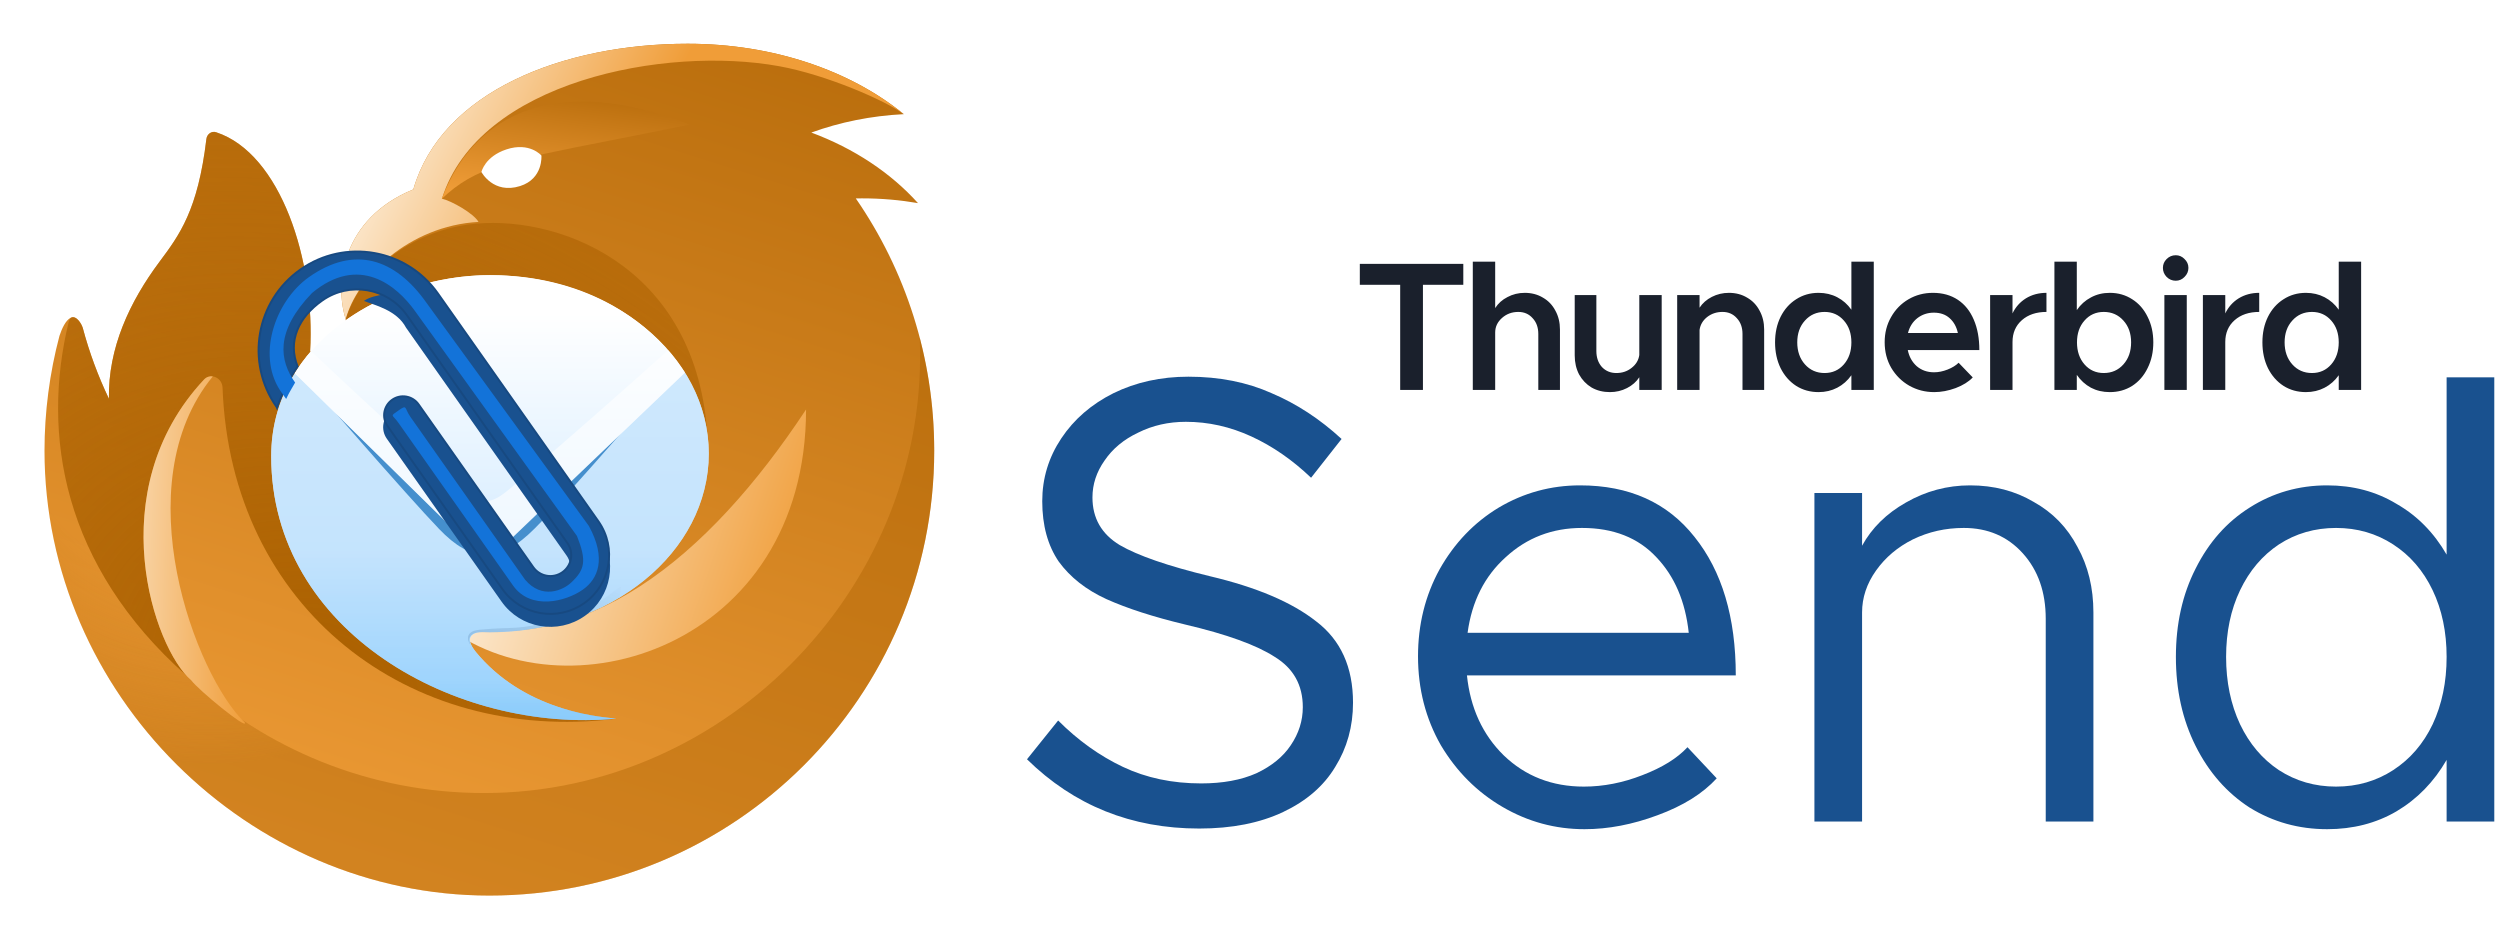 <svg width="218" height="82" viewBox="0 0 218 82" fill="none" xmlns="http://www.w3.org/2000/svg">
<g filter="url(#filter0_d_1_11)">
<path d="M36.032 15.575H36.039C38.482 7.035 49.127 2.866 59.974 2.866C67.469 2.866 74.199 5.24 78.811 9.006C75.954 9.148 73.236 9.707 70.748 10.61C74.475 11.994 77.676 14.126 80.049 16.763C78.475 16.491 76.842 16.348 75.168 16.348C74.987 16.348 74.807 16.349 74.627 16.353C78.939 22.604 81.464 30.183 81.464 38.351C81.464 59.775 64.096 77.143 42.672 77.143C21.578 77.143 3.88 59.481 3.88 38.351C3.88 35.014 4.324 31.567 5.185 28.337C5.41 27.658 5.725 27.007 6.143 26.769C6.666 26.471 7.142 27.36 7.219 27.649C7.788 29.783 8.554 31.848 9.498 33.825C9.416 29.395 11.308 25.362 13.911 21.872C15.646 19.546 17.255 17.39 17.997 11.168C18.047 10.751 18.443 10.45 18.843 10.581C24.492 12.431 27.512 21.836 27.041 29.701C30.162 30.146 30.147 26.887 30.147 26.887C29.15 23.822 29.815 18.124 36.022 15.575H36.032Z" fill="url(#paint0_linear_1_11)"/>
<path opacity="0.9" d="M80.195 28.473C81.138 49.808 63.598 68.203 42.21 68.203C22.188 68.203 5.781 52.728 4.297 33.086C4.035 34.9 3.894 36.754 3.881 38.638C4.033 59.656 21.688 77.143 42.672 77.143C64.096 77.143 81.464 59.775 81.464 38.351C81.464 34.937 81.022 31.627 80.195 28.473Z" fill="url(#paint1_radial_1_11)"/>
<path d="M41.727 18.402C41.309 17.663 39.379 16.569 38.536 16.378C41.727 6.154 57.989 3.015 67.942 4.824C72.084 5.576 77.243 7.835 78.812 9.007C74.199 5.24 67.47 2.866 59.975 2.866C49.127 2.866 38.482 7.035 36.039 15.575H36.032H36.022C29.815 18.124 29.151 23.824 30.148 26.889C31.105 23.233 35.662 18.74 41.727 18.402Z" fill="url(#paint2_linear_1_11)"/>
<path d="M53 11.341C44.286 13.056 41.438 13.616 38.522 16.389C41.797 7.717 50.158 5.96 60.12 9.913C57.378 10.48 55.03 10.942 53 11.341Z" fill="url(#paint3_linear_1_11)"/>
<path d="M5.985 27.149C3.605 36.896 5.444 48.352 16.26 57.966C13.04 54.445 9.109 41.444 17.784 32.155C18.368 31.529 19.373 31.99 19.405 32.846C20.12 52.148 35.697 63.938 53.654 61.733C48.089 61.42 29.689 54.976 43.377 52.426C50.531 51.093 61.749 49.003 61.749 38.939C61.749 22.62 49.132 17.85 41.482 18.559C36.246 19.045 31.585 22.368 30.151 26.886C30.701 28.668 28.506 29.915 27.041 29.706C27.512 21.841 24.492 12.431 18.843 10.581C18.444 10.45 18.047 10.751 17.998 11.168C17.255 17.39 15.646 19.546 13.911 21.872C11.308 25.362 9.416 29.395 9.499 33.825C8.554 31.848 7.788 29.784 7.219 27.649C7.155 27.41 6.809 26.742 6.39 26.71C6.163 26.693 6.043 26.915 5.985 27.149Z" fill="url(#paint4_radial_1_11)"/>
<path d="M38.57 53.414C49.103 61.967 70.288 55.554 70.288 34.758C61.735 47.722 50.842 56.664 38.57 53.414Z" fill="url(#paint5_linear_1_11)"/>
<path d="M17.784 32.155C18.006 31.917 18.29 31.835 18.558 31.872C10.792 41.343 17.055 57.976 21.354 62.062C21.594 62.743 17.276 59.204 16.681 58.376C13.411 55.602 8.725 41.855 17.784 32.155Z" fill="url(#paint6_linear_1_11)"/>
<path d="M42.727 54.178C53.263 54.178 61.805 47.209 61.805 38.612C61.805 30.014 53.263 23.045 42.727 23.045C33.738 23.045 23.646 28.893 23.649 38.839C23.654 54.209 39.891 63.051 53.732 61.712C52.692 61.592 46.207 61.247 41.823 56.288C41.428 55.841 40.741 55.062 41.053 54.555C41.364 54.048 42.219 54.178 42.727 54.178Z" fill="url(#paint7_linear_1_11)"/>
<path opacity="0.7" d="M42.727 54.178C53.263 54.178 61.805 47.209 61.805 38.612C61.805 35.986 61.009 33.513 59.602 31.344L44.46 45.096C43.403 46.057 41.622 46.057 40.564 45.096L25.704 31.599C24.411 33.678 23.648 36.104 23.649 38.839C23.654 54.209 39.891 63.051 53.732 61.712C53.669 61.705 53.587 61.697 53.486 61.687L53.485 61.687C51.916 61.533 45.942 60.948 41.823 56.288C41.428 55.841 40.741 55.062 41.053 54.555C41.314 54.129 41.959 54.153 42.46 54.172C42.555 54.175 42.645 54.178 42.727 54.178Z" fill="url(#paint8_linear_1_11)"/>
<g filter="url(#filter1_f_1_11)">
<path fill-rule="evenodd" clip-rule="evenodd" d="M38.299 45.188C35.489 42.264 27.074 32.55 27.074 32.55L27.725 32.578L40.898 42.417C41.885 43.134 43.292 43.127 44.27 42.4L57.187 32.59L57.873 32.537C57.873 32.537 49.733 42.021 46.615 45.145C43.498 48.27 41.108 48.112 38.299 45.188Z" fill="#458FCD"/>
</g>
<path d="M44.6 45.986L59.711 31.558C56.512 26.622 50.61 23.045 42.736 23.045C36.22 23.045 29.116 26.119 25.706 31.599L40.344 45.986C41.401 46.947 43.542 46.947 44.6 45.986Z" fill="url(#paint9_linear_1_11)"/>
<path opacity="0.6" d="M59.727 31.539L44.649 45.966C43.311 46.916 41.887 46.986 40.481 46.123L25.694 31.591C26.111 30.92 26.585 30.276 27.112 29.665C27.645 30.163 28.161 30.647 28.664 31.118C32.549 34.757 35.688 37.697 40.114 41.474C42.111 43.179 42.732 43.146 44.691 41.474C49.755 37.152 53.457 33.882 58.271 29.584C58.812 30.204 59.3 30.857 59.727 31.539Z" fill="white"/>
<path opacity="0.2" d="M54.032 51.134C50.984 52.963 47.05 54.19 42.672 54.197C42.59 54.197 42.5 54.194 42.405 54.19L42.405 54.19H42.405C41.904 54.172 41.259 54.148 40.997 54.573C40.863 54.792 40.915 55.062 41.049 55.334H41.048C40.732 54.903 40.51 54.083 41.84 53.961C45.11 53.66 44.778 54.071 48.49 53.129C52.203 52.187 54.194 49.884 54.143 50.248L54.032 51.134Z" fill="url(#paint10_linear_1_11)"/>
<path d="M45.348 15.277C47.389 14.634 47.211 12.613 47.211 12.613C47.211 12.613 46.189 11.411 44.166 12.077C42.273 12.7 41.98 14.049 41.98 14.049C41.98 14.049 43.014 16.012 45.348 15.277Z" fill="white"/>
<g filter="url(#filter2_d_1_11)">
<path d="M31.726 24.251C32.594 24.598 34.591 25.032 35.407 26.583L49.41 46.461C49.962 47.245 49.775 48.328 48.991 48.881C48.206 49.433 47.123 49.245 46.571 48.461L36.569 34.263C36.016 33.479 34.933 33.291 34.148 33.843C33.364 34.396 33.176 35.479 33.729 36.263L43.731 50.462C45.388 52.814 48.639 53.378 50.991 51.72C53.34 50.065 53.906 46.821 52.256 44.469L52.25 44.46L38.247 24.583C37.78 23.92 36.006 23.698 35.407 23.209C34.24 23.8 32.799 23.528 31.726 24.251Z" fill="#19518F"/>
</g>
<path d="M28.147 25.324C30.499 23.667 33.75 24.231 35.407 26.583L49.41 46.461C49.962 47.245 49.775 48.328 48.99 48.881C48.206 49.433 47.123 49.245 46.57 48.461L36.568 34.263C36.016 33.479 34.932 33.291 34.148 33.843C33.364 34.396 33.176 35.479 33.729 36.263L43.731 50.462C45.388 52.814 48.638 53.378 50.991 51.72C53.34 50.065 53.905 46.821 52.256 44.469L52.25 44.46L38.247 24.583C35.485 20.662 30.067 19.723 26.147 22.485C22.226 25.247 21.287 30.664 24.049 34.585L24.163 34.842C24.606 33.512 25.291 32.109 26.047 31.018C25.143 28.819 26.121 26.752 28.147 25.324Z" fill="#19518F"/>
<path d="M52.185 44.519L52.185 44.519C53.807 46.832 53.251 50.022 50.941 51.649C48.627 53.279 45.431 52.725 43.802 50.411L33.8 36.213C33.275 35.468 33.453 34.439 34.198 33.914C34.943 33.389 35.972 33.568 36.497 34.313L46.499 48.511C47.079 49.334 48.217 49.532 49.04 48.952C49.864 48.372 50.061 47.234 49.481 46.411L35.478 26.533C33.793 24.142 30.489 23.569 28.097 25.253C27.074 25.974 26.31 26.86 25.917 27.85C25.529 28.828 25.506 29.902 25.949 31.007C25.238 32.042 24.593 33.346 24.152 34.604L24.128 34.55L24.124 34.542L24.119 34.535C21.385 30.653 22.315 25.29 26.197 22.556C30.078 19.821 35.441 20.751 38.176 24.633L52.178 44.51L52.179 44.51L52.185 44.519Z" stroke="black" stroke-opacity="0.1" stroke-width="0.174"/>
<g filter="url(#filter3_f_1_11)">
<path d="M27.21 24.598C31.291 21.211 34.584 23.895 36.241 26.248L50.309 45.786C51.177 47.957 51.004 48.739 49.788 49.868C49.085 50.52 47.27 51.344 45.793 49.607L35.791 35.409C35.239 34.625 35.533 34.292 34.749 34.845C33.965 35.397 34.197 35.146 34.749 35.93L44.751 50.128C46.314 52.299 49.354 51.501 50.83 50.462C52.133 49.544 52.914 47.784 51.351 44.918L37.196 25.466C34.434 21.546 30.87 20.447 26.949 23.209C23.946 25.324 22.26 30.257 24.64 33.4L24.952 33.843C25.213 33.282 25.387 33.021 25.734 32.413C24.38 30.503 23.946 27.985 27.21 24.598Z" fill="#1373D9"/>
</g>
</g>
<path d="M104.572 72.249C98.661 72.249 93.655 70.236 89.554 66.209L92.27 62.828C94.006 64.565 95.89 65.913 97.922 66.874C99.954 67.834 102.226 68.314 104.739 68.314C106.623 68.314 108.23 68.019 109.56 67.428C110.89 66.8 111.887 65.987 112.552 64.989C113.254 63.955 113.605 62.847 113.605 61.664C113.605 59.743 112.792 58.284 111.167 57.286C109.578 56.252 106.974 55.31 103.353 54.46C100.582 53.795 98.292 53.056 96.481 52.243C94.708 51.431 93.323 50.341 92.325 48.974C91.365 47.57 90.884 45.815 90.884 43.709C90.884 41.714 91.438 39.886 92.547 38.223C93.655 36.56 95.17 35.249 97.091 34.288C99.049 33.328 101.229 32.847 103.63 32.847C106.327 32.847 108.747 33.328 110.89 34.288C113.07 35.212 115.102 36.542 116.986 38.278L114.326 41.659C112.7 40.107 110.964 38.906 109.116 38.057C107.269 37.207 105.367 36.782 103.408 36.782C101.894 36.782 100.508 37.096 99.252 37.724C97.996 38.315 97.017 39.128 96.315 40.163C95.613 41.16 95.262 42.231 95.262 43.377C95.262 45.187 96.056 46.572 97.645 47.533C99.234 48.457 101.857 49.362 105.514 50.248C109.578 51.209 112.663 52.521 114.769 54.183C116.912 55.809 117.983 58.173 117.983 61.276C117.983 63.345 117.466 65.211 116.432 66.874C115.434 68.536 113.919 69.848 111.887 70.808C109.855 71.769 107.417 72.249 104.572 72.249Z" fill="#19518F"/>
<path d="M138.115 68.592C139.815 68.592 141.514 68.259 143.214 67.594C144.95 66.929 146.262 66.116 147.148 65.156L149.697 67.871C148.478 69.201 146.76 70.272 144.544 71.085C142.364 71.898 140.24 72.305 138.171 72.305C135.621 72.305 133.239 71.658 131.022 70.365C128.805 69.072 127.013 67.28 125.646 64.989C124.316 62.662 123.651 60.076 123.651 57.231C123.651 54.46 124.279 51.929 125.536 49.639C126.829 47.348 128.547 45.556 130.689 44.263C132.869 42.97 135.234 42.324 137.783 42.324C142.068 42.324 145.393 43.82 147.758 46.813C150.159 49.805 151.36 53.832 151.36 58.894H127.918C128.214 61.738 129.285 64.066 131.133 65.876C133.017 67.686 135.344 68.592 138.115 68.592ZM137.949 46.037C135.363 46.037 133.146 46.886 131.299 48.586C129.452 50.248 128.343 52.447 127.974 55.181H147.259C146.964 52.447 146.021 50.248 144.433 48.586C142.844 46.886 140.683 46.037 137.949 46.037Z" fill="#19518F"/>
<path d="M171.794 42.324C173.863 42.324 175.71 42.804 177.335 43.765C178.998 44.688 180.273 46 181.159 47.699C182.083 49.362 182.545 51.264 182.545 53.407V71.639H178.388V53.961C178.388 51.634 177.723 49.731 176.393 48.254C175.063 46.776 173.345 46.037 171.24 46.037C169.651 46.037 168.173 46.369 166.806 47.034C165.476 47.699 164.405 48.604 163.592 49.75C162.779 50.895 162.373 52.114 162.373 53.407V71.639H158.217V42.989H162.373V47.588C163.223 46.037 164.497 44.781 166.197 43.82C167.933 42.823 169.799 42.324 171.794 42.324Z" fill="#19518F"/>
<path d="M217.502 32.903V71.639H213.345V66.264C212.237 68.185 210.778 69.681 208.967 70.753C207.194 71.787 205.181 72.305 202.927 72.305C200.452 72.305 198.198 71.676 196.166 70.42C194.171 69.127 192.601 67.335 191.456 65.045C190.31 62.754 189.738 60.168 189.738 57.286C189.738 54.405 190.31 51.837 191.456 49.584C192.601 47.293 194.171 45.52 196.166 44.263C198.198 42.97 200.452 42.324 202.927 42.324C205.181 42.324 207.194 42.859 208.967 43.931C210.778 44.965 212.237 46.443 213.345 48.364V32.903H217.502ZM203.703 68.592C205.55 68.592 207.213 68.111 208.69 67.151C210.168 66.19 211.313 64.86 212.126 63.161C212.939 61.424 213.345 59.466 213.345 57.286C213.345 55.107 212.939 53.167 212.126 51.468C211.313 49.768 210.168 48.438 208.69 47.478C207.213 46.517 205.55 46.037 203.703 46.037C201.856 46.037 200.193 46.517 198.715 47.478C197.274 48.438 196.148 49.768 195.335 51.468C194.522 53.167 194.116 55.107 194.116 57.286C194.116 59.466 194.522 61.424 195.335 63.161C196.148 64.86 197.274 66.19 198.715 67.151C200.193 68.111 201.856 68.592 203.703 68.592Z" fill="#19518F"/>
<path d="M122.096 24.832H118.576V23.008H127.6V24.832H124.08V34H122.096V24.832ZM132.956 25.536C133.553 25.536 134.081 25.675 134.54 25.952C135.009 26.219 135.372 26.597 135.628 27.088C135.895 27.568 136.028 28.117 136.028 28.736V34H134.14V29.12C134.14 28.555 133.975 28.096 133.644 27.744C133.324 27.381 132.908 27.2 132.396 27.2C131.841 27.2 131.367 27.376 130.972 27.728C130.577 28.08 130.38 28.501 130.38 28.992V34H128.428V22.816H130.38V26.864C130.636 26.459 130.993 26.139 131.452 25.904C131.911 25.659 132.412 25.536 132.956 25.536ZM144.899 25.728V34H142.947V32.896C142.691 33.291 142.334 33.605 141.875 33.84C141.416 34.075 140.92 34.192 140.387 34.192C139.79 34.192 139.256 34.059 138.787 33.792C138.328 33.515 137.966 33.136 137.699 32.656C137.443 32.165 137.315 31.611 137.315 30.992V25.728H139.203V30.608C139.203 31.173 139.363 31.637 139.683 32C140.014 32.352 140.435 32.528 140.947 32.528C141.459 32.528 141.902 32.379 142.275 32.08C142.659 31.781 142.883 31.408 142.947 30.96V25.728H144.899ZM150.762 25.536C151.359 25.536 151.887 25.675 152.346 25.952C152.815 26.219 153.178 26.597 153.434 27.088C153.701 27.568 153.834 28.117 153.834 28.736V34H151.946V29.12C151.946 28.555 151.781 28.096 151.45 27.744C151.13 27.381 150.714 27.2 150.202 27.2C149.69 27.2 149.242 27.349 148.858 27.648C148.485 27.947 148.266 28.32 148.202 28.768V34H146.25V25.728H148.202V26.832C148.458 26.437 148.815 26.123 149.274 25.888C149.733 25.653 150.229 25.536 150.762 25.536ZM163.393 22.816V34H161.441V32.72C161.111 33.189 160.7 33.552 160.209 33.808C159.719 34.064 159.175 34.192 158.577 34.192C157.852 34.192 157.201 34.011 156.625 33.648C156.049 33.275 155.596 32.757 155.265 32.096C154.945 31.435 154.785 30.688 154.785 29.856C154.785 29.024 154.945 28.283 155.265 27.632C155.596 26.971 156.049 26.459 156.625 26.096C157.201 25.723 157.852 25.536 158.577 25.536C159.175 25.536 159.719 25.664 160.209 25.92C160.7 26.176 161.111 26.539 161.441 27.008V22.816H163.393ZM159.105 32.528C159.788 32.528 160.348 32.277 160.785 31.776C161.223 31.275 161.441 30.635 161.441 29.856C161.441 29.077 161.223 28.443 160.785 27.952C160.348 27.451 159.788 27.2 159.105 27.2C158.412 27.2 157.841 27.451 157.393 27.952C156.945 28.443 156.721 29.077 156.721 29.856C156.721 30.635 156.945 31.275 157.393 31.776C157.841 32.277 158.412 32.528 159.105 32.528ZM168.647 32.464C169.031 32.464 169.425 32.384 169.831 32.224C170.236 32.064 170.556 31.867 170.791 31.632L172.023 32.912C171.671 33.285 171.175 33.595 170.535 33.84C169.895 34.075 169.271 34.192 168.663 34.192C167.873 34.192 167.148 34.005 166.487 33.632C165.836 33.259 165.313 32.741 164.919 32.08C164.535 31.419 164.343 30.672 164.343 29.84C164.343 29.029 164.529 28.299 164.903 27.648C165.276 26.987 165.783 26.469 166.423 26.096C167.063 25.723 167.772 25.536 168.551 25.536C169.393 25.536 170.119 25.739 170.727 26.144C171.335 26.549 171.799 27.131 172.119 27.888C172.439 28.635 172.599 29.515 172.599 30.528H166.359C166.476 31.104 166.737 31.573 167.143 31.936C167.559 32.288 168.06 32.464 168.647 32.464ZM168.631 27.264C168.087 27.264 167.607 27.424 167.191 27.744C166.785 28.064 166.513 28.496 166.375 29.04H170.727C170.609 28.496 170.369 28.064 170.007 27.744C169.655 27.424 169.196 27.264 168.631 27.264ZM175.491 27.328C175.757 26.773 176.147 26.336 176.659 26.016C177.181 25.696 177.779 25.536 178.451 25.536V27.2C177.565 27.2 176.851 27.44 176.307 27.92C175.763 28.4 175.491 29.035 175.491 29.824V34H173.539V25.728H175.491V27.328ZM183.977 25.536C184.702 25.536 185.353 25.723 185.929 26.096C186.505 26.459 186.953 26.971 187.273 27.632C187.604 28.283 187.769 29.024 187.769 29.856C187.769 30.688 187.604 31.435 187.273 32.096C186.953 32.757 186.505 33.275 185.929 33.648C185.353 34.011 184.702 34.192 183.977 34.192C183.369 34.192 182.82 34.064 182.329 33.808C181.838 33.541 181.428 33.168 181.097 32.688V34H179.145V22.816H181.097V27.04C181.428 26.56 181.838 26.192 182.329 25.936C182.82 25.669 183.369 25.536 183.977 25.536ZM183.449 32.528C184.142 32.528 184.713 32.277 185.161 31.776C185.609 31.275 185.833 30.635 185.833 29.856C185.833 29.077 185.609 28.443 185.161 27.952C184.713 27.451 184.142 27.2 183.449 27.2C182.766 27.2 182.206 27.451 181.769 27.952C181.332 28.443 181.113 29.077 181.113 29.856C181.113 30.635 181.332 31.275 181.769 31.776C182.206 32.277 182.766 32.528 183.449 32.528ZM189.726 24.48C189.417 24.48 189.15 24.368 188.926 24.144C188.713 23.92 188.606 23.659 188.606 23.36C188.606 23.061 188.713 22.805 188.926 22.592C189.15 22.368 189.417 22.256 189.726 22.256C190.025 22.256 190.281 22.368 190.494 22.592C190.718 22.805 190.83 23.061 190.83 23.36C190.83 23.659 190.718 23.92 190.494 24.144C190.281 24.368 190.025 24.48 189.726 24.48ZM188.734 25.728H190.686V34H188.734V25.728ZM194.044 27.328C194.311 26.773 194.7 26.336 195.212 26.016C195.735 25.696 196.332 25.536 197.004 25.536V27.2C196.119 27.2 195.404 27.44 194.86 27.92C194.316 28.4 194.044 29.035 194.044 29.824V34H192.092V25.728H194.044V27.328ZM205.89 22.816V34H203.938V32.72C203.607 33.189 203.197 33.552 202.706 33.808C202.215 34.064 201.671 34.192 201.074 34.192C200.349 34.192 199.698 34.011 199.122 33.648C198.546 33.275 198.093 32.757 197.762 32.096C197.442 31.435 197.282 30.688 197.282 29.856C197.282 29.024 197.442 28.283 197.762 27.632C198.093 26.971 198.546 26.459 199.122 26.096C199.698 25.723 200.349 25.536 201.074 25.536C201.671 25.536 202.215 25.664 202.706 25.92C203.197 26.176 203.607 26.539 203.938 27.008V22.816H205.89ZM201.602 32.528C202.285 32.528 202.845 32.277 203.282 31.776C203.719 31.275 203.938 30.635 203.938 29.856C203.938 29.077 203.719 28.443 203.282 27.952C202.845 27.451 202.285 27.2 201.602 27.2C200.909 27.2 200.338 27.451 199.89 27.952C199.442 28.443 199.218 29.077 199.218 29.856C199.218 30.635 199.442 31.275 199.89 31.776C200.338 32.277 200.909 32.528 201.602 32.528Z" fill="#1A202C"/>
<defs>
<filter id="filter0_d_1_11" x="0.083" y="0.019" width="85.176" height="81.87" filterUnits="userSpaceOnUse" color-interpolation-filters="sRGB">
<feFlood flood-opacity="0" result="BackgroundImageFix"/>
<feColorMatrix in="SourceAlpha" type="matrix" values="0 0 0 0 0 0 0 0 0 0 0 0 0 0 0 0 0 0 127 0" result="hardAlpha"/>
<feOffset dy="0.949"/>
<feGaussianBlur stdDeviation="1.898"/>
<feComposite in2="hardAlpha" operator="out"/>
<feColorMatrix type="matrix" values="0 0 0 0 0.001 0 0 0 0 0.276 0 0 0 0 0.6 0 0 0 0.39 0"/>
<feBlend mode="normal" in2="BackgroundImageFix" result="effect1_dropShadow_1_11"/>
<feBlend mode="normal" in="SourceGraphic" in2="effect1_dropShadow_1_11" result="shape"/>
</filter>
<filter id="filter1_f_1_11" x="23.527" y="28.991" width="37.893" height="21.991" filterUnits="userSpaceOnUse" color-interpolation-filters="sRGB">
<feFlood flood-opacity="0" result="BackgroundImageFix"/>
<feBlend mode="normal" in="SourceGraphic" in2="BackgroundImageFix" result="shape"/>
<feGaussianBlur stdDeviation="1.773" result="effect1_foregroundBlur_1_11"/>
</filter>
<filter id="filter2_d_1_11" x="30.336" y="22.861" width="24.254" height="32.242" filterUnits="userSpaceOnUse" color-interpolation-filters="sRGB">
<feFlood flood-opacity="0" result="BackgroundImageFix"/>
<feColorMatrix in="SourceAlpha" type="matrix" values="0 0 0 0 0 0 0 0 0 0 0 0 0 0 0 0 0 0 127 0" result="hardAlpha"/>
<feOffset dy="1.042"/>
<feGaussianBlur stdDeviation="0.695"/>
<feComposite in2="hardAlpha" operator="out"/>
<feColorMatrix type="matrix" values="0 0 0 0 0.085 0 0 0 0 0.2 0 0 0 0 0.43 0 0 0 0.3 0"/>
<feBlend mode="normal" in2="BackgroundImageFix" result="effect1_dropShadow_1_11"/>
<feBlend mode="normal" in="SourceGraphic" in2="effect1_dropShadow_1_11" result="shape"/>
</filter>
<filter id="filter3_f_1_11" x="21.429" y="19.591" width="32.873" height="33.998" filterUnits="userSpaceOnUse" color-interpolation-filters="sRGB">
<feFlood flood-opacity="0" result="BackgroundImageFix"/>
<feBlend mode="normal" in="SourceGraphic" in2="BackgroundImageFix" result="shape"/>
<feGaussianBlur stdDeviation="1.042" result="effect1_foregroundBlur_1_11"/>
</filter>
<linearGradient id="paint0_linear_1_11" x1="35.682" y1="-33.718" x2="2.664" y2="70.576" gradientUnits="userSpaceOnUse">
<stop stop-color="#AA6000"/>
<stop offset="1" stop-color="#F09D38"/>
</linearGradient>
<radialGradient id="paint1_radial_1_11" cx="0" cy="0" r="1" gradientUnits="userSpaceOnUse" gradientTransform="translate(17.243 33.203) rotate(66.518) scale(32.802 31.424)">
<stop offset="0.526" stop-color="#AA6000" stop-opacity="0"/>
<stop offset="1" stop-color="#AA6000" stop-opacity="0.45"/>
</radialGradient>
<linearGradient id="paint2_linear_1_11" x1="33.694" y1="2.866" x2="75.895" y2="23.884" gradientUnits="userSpaceOnUse">
<stop stop-color="#FEF7EC"/>
<stop offset="0.51" stop-color="#F09D38"/>
</linearGradient>
<linearGradient id="paint3_linear_1_11" x1="47.375" y1="3.731" x2="45.702" y2="16.615" gradientUnits="userSpaceOnUse">
<stop stop-color="#AA6000"/>
<stop offset="1" stop-color="#F09D38"/>
</linearGradient>
<radialGradient id="paint4_radial_1_11" cx="0" cy="0" r="1" gradientUnits="userSpaceOnUse" gradientTransform="translate(28.042 59.487) rotate(-64.263) scale(51.175 63.216)">
<stop offset="0.016" stop-color="#AA6000"/>
<stop offset="0.967" stop-color="#AA6000" stop-opacity="0.5"/>
</radialGradient>
<linearGradient id="paint5_linear_1_11" x1="41.107" y1="34.758" x2="71.521" y2="45.295" gradientUnits="userSpaceOnUse">
<stop stop-color="#FEF7EC"/>
<stop offset="1" stop-color="#F09D38"/>
</linearGradient>
<linearGradient id="paint6_linear_1_11" x1="5.985" y1="31.904" x2="22.677" y2="32.538" gradientUnits="userSpaceOnUse">
<stop stop-color="#FEF7EC"/>
<stop offset="1" stop-color="#F09D38"/>
</linearGradient>
<linearGradient id="paint7_linear_1_11" x1="42.728" y1="28.746" x2="42.728" y2="61.553" gradientUnits="userSpaceOnUse">
<stop stop-color="white"/>
<stop offset="0.905" stop-color="#BEE1FE"/>
<stop offset="1" stop-color="#96CEFD"/>
</linearGradient>
<linearGradient id="paint8_linear_1_11" x1="43.341" y1="47.31" x2="43.341" y2="61.054" gradientUnits="userSpaceOnUse">
<stop stop-color="#BCE0FD"/>
<stop offset="1" stop-color="#88CCFC"/>
</linearGradient>
<linearGradient id="paint9_linear_1_11" x1="42.663" y1="26.391" x2="42.709" y2="62.395" gradientUnits="userSpaceOnUse">
<stop stop-color="white"/>
<stop offset="0.905" stop-color="#BEE1FE"/>
<stop offset="1" stop-color="#96CEFD"/>
</linearGradient>
<linearGradient id="paint10_linear_1_11" x1="50.596" y1="47.643" x2="43.835" y2="60.666" gradientUnits="userSpaceOnUse">
<stop stop-color="#021022" stop-opacity="0"/>
<stop offset="1" stop-color="#094188"/>
</linearGradient>
</defs>
</svg>
